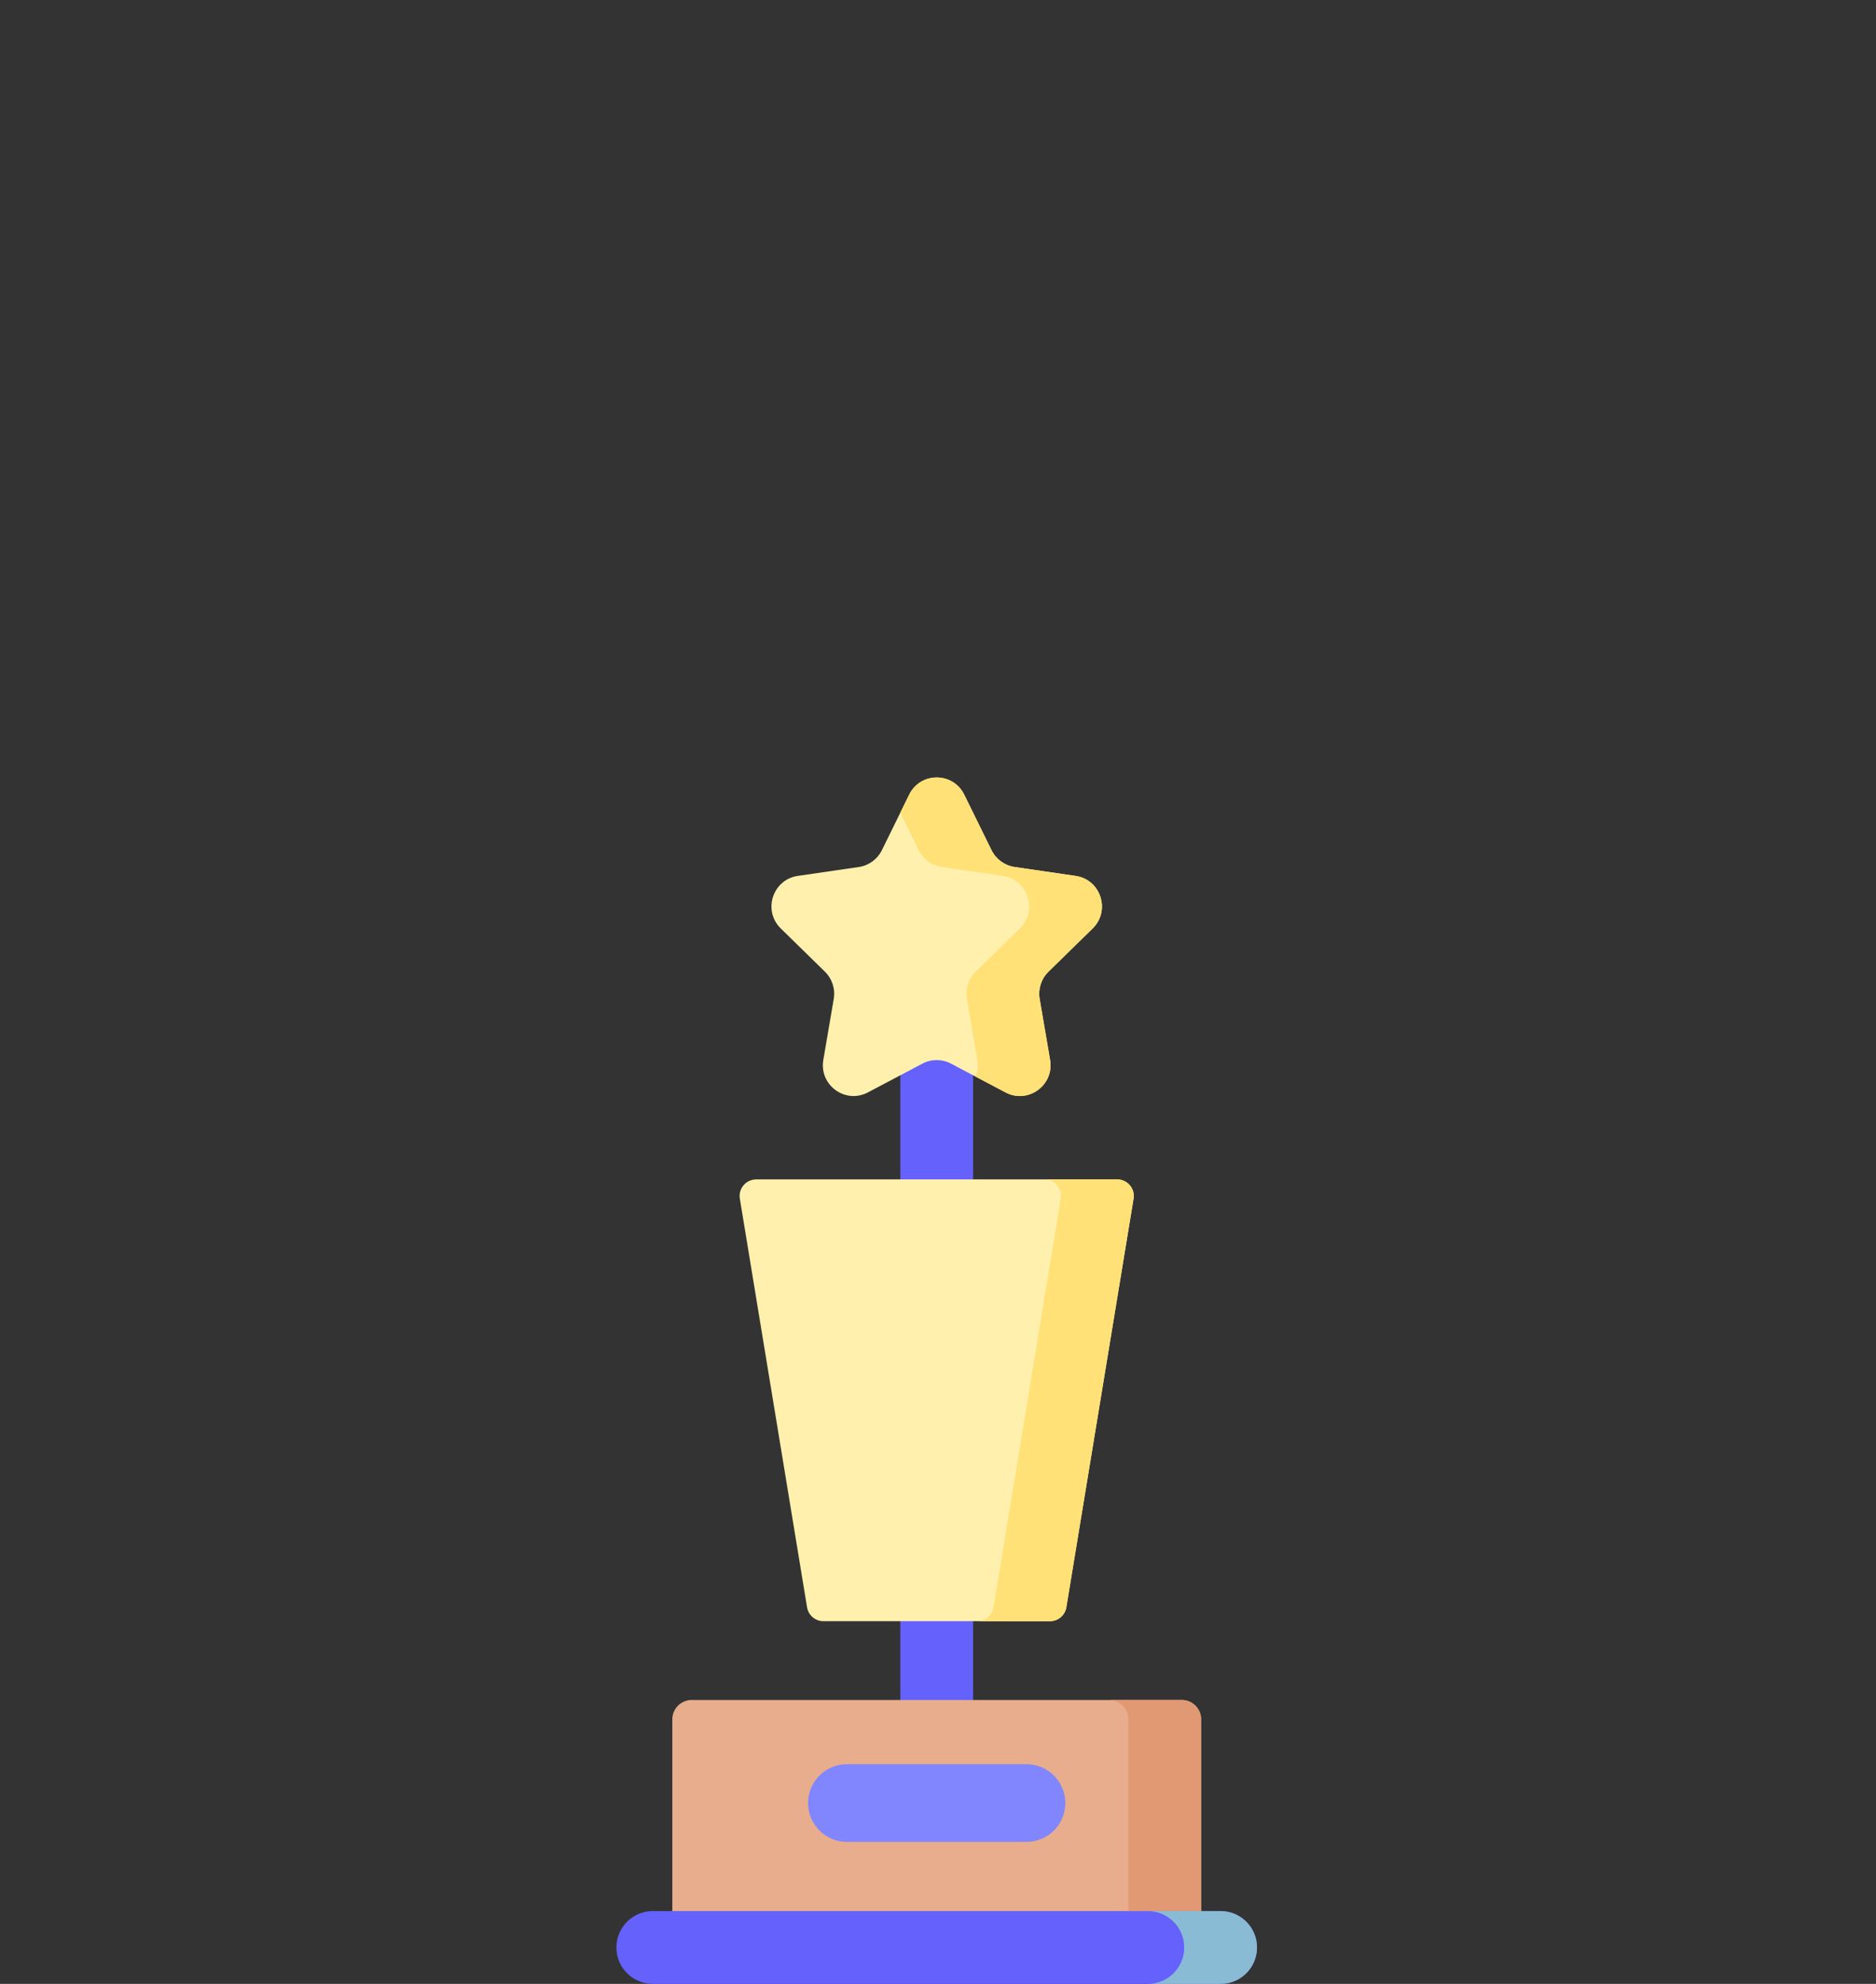 <svg width="280" height="296" viewBox="0 0 280 296" fill="none" xmlns="http://www.w3.org/2000/svg">
<rect x="0" y="0" width="280" height="296" fill="#333333" stroke="none"/>
<g clip-path="url(#clip0)">
<path d="M134.375 152.343H145.24V181.094H134.375V152.343Z" fill="#6561FC"/>
<path d="M134.375 235.029H145.24V260.555H134.375V235.029Z" fill="#6561FC"/>
<path d="M156.714 241.885H122.899C121.686 241.885 120.652 241.007 120.456 239.811L110.424 178.848C110.176 177.34 111.34 175.97 112.867 175.97H166.745C168.274 175.97 169.437 177.34 169.189 178.848L159.157 239.811C158.96 241.007 157.926 241.885 156.714 241.885V241.885Z" fill="#FFF0AD"/>
<path d="M166.744 175.97H155.879C157.407 175.97 158.571 177.34 158.322 178.848L148.291 239.811C148.094 241.007 147.06 241.885 145.848 241.885H156.713C157.925 241.885 158.959 241.007 159.156 239.811L169.188 178.848C169.436 177.34 168.272 175.97 166.744 175.97Z" fill="#FFE177"/>
<path d="M143.914 118.563L147.986 126.843C148.653 128.2 149.943 129.141 151.436 129.358L160.541 130.686C164.298 131.234 165.799 135.869 163.08 138.529L156.492 144.974C155.412 146.031 154.919 147.552 155.174 149.044L156.729 158.145C157.371 161.901 153.443 164.765 150.082 162.992L141.938 158.695C140.603 157.991 139.009 157.991 137.674 158.695L129.53 162.992C126.169 164.765 122.241 161.901 122.883 158.145L124.438 149.044C124.693 147.552 124.201 146.031 123.121 144.974L116.533 138.529C113.814 135.869 115.314 131.234 119.072 130.686L128.177 129.358C129.669 129.141 130.959 128.2 131.627 126.843L135.698 118.563C137.379 115.146 142.234 115.146 143.914 118.563V118.563Z" fill="#FFF0AD"/>
<path d="M163.081 138.529C165.8 135.869 164.299 131.234 160.542 130.687L151.437 129.359C149.945 129.141 148.655 128.201 147.987 126.844L143.916 118.563C142.235 115.146 137.38 115.146 135.699 118.563L134.375 121.256L137.122 126.843C137.79 128.2 139.08 129.141 140.572 129.358L149.677 130.686C153.435 131.234 154.935 135.869 152.216 138.528L145.628 144.974C144.548 146.03 144.055 147.552 144.31 149.044L145.865 158.145C146.019 159.042 145.909 159.887 145.611 160.632L150.084 162.992C153.444 164.765 157.372 161.901 156.731 158.145L155.176 149.044C154.921 147.552 155.413 146.03 156.493 144.974L163.081 138.529Z" fill="#FFE177"/>
<path d="M176.377 253.64H103.241C101.641 253.64 100.344 254.937 100.344 256.537V288.297H179.274V256.537C179.274 254.937 177.977 253.64 176.377 253.64V253.64Z" fill="#E8AD8C"/>
<path d="M176.377 253.64H165.512C167.112 253.64 168.409 254.937 168.409 256.537V288.297H179.274V256.537C179.274 254.937 177.977 253.64 176.377 253.64Z" fill="#E19974"/>
<path d="M153.205 274.813H126.404C123.204 274.813 120.609 272.218 120.609 269.018C120.609 265.818 123.204 263.223 126.404 263.223H153.205C156.405 263.223 159 265.818 159 269.018C159 272.219 156.405 274.813 153.205 274.813Z" fill="#8186FE"/>
<path d="M182.181 296H97.433C94.433 296 92 293.568 92 290.567C92 287.567 94.432 285.135 97.433 285.135H182.181C185.181 285.135 187.614 287.567 187.614 290.567C187.614 293.568 185.181 296 182.181 296Z" fill="#6561FC"/>
<path d="M182.181 285.135H171.316C174.317 285.135 176.749 287.567 176.749 290.567C176.749 293.568 174.317 296 171.316 296H182.181C185.182 296 187.614 293.568 187.614 290.567C187.614 287.567 185.182 285.135 182.181 285.135V285.135Z" fill="#8ABBD5"/>
</g>
<defs>
<clipPath id="clip0">
<rect width="280" height="296" fill="white"/>
</clipPath>
</defs>
</svg>
